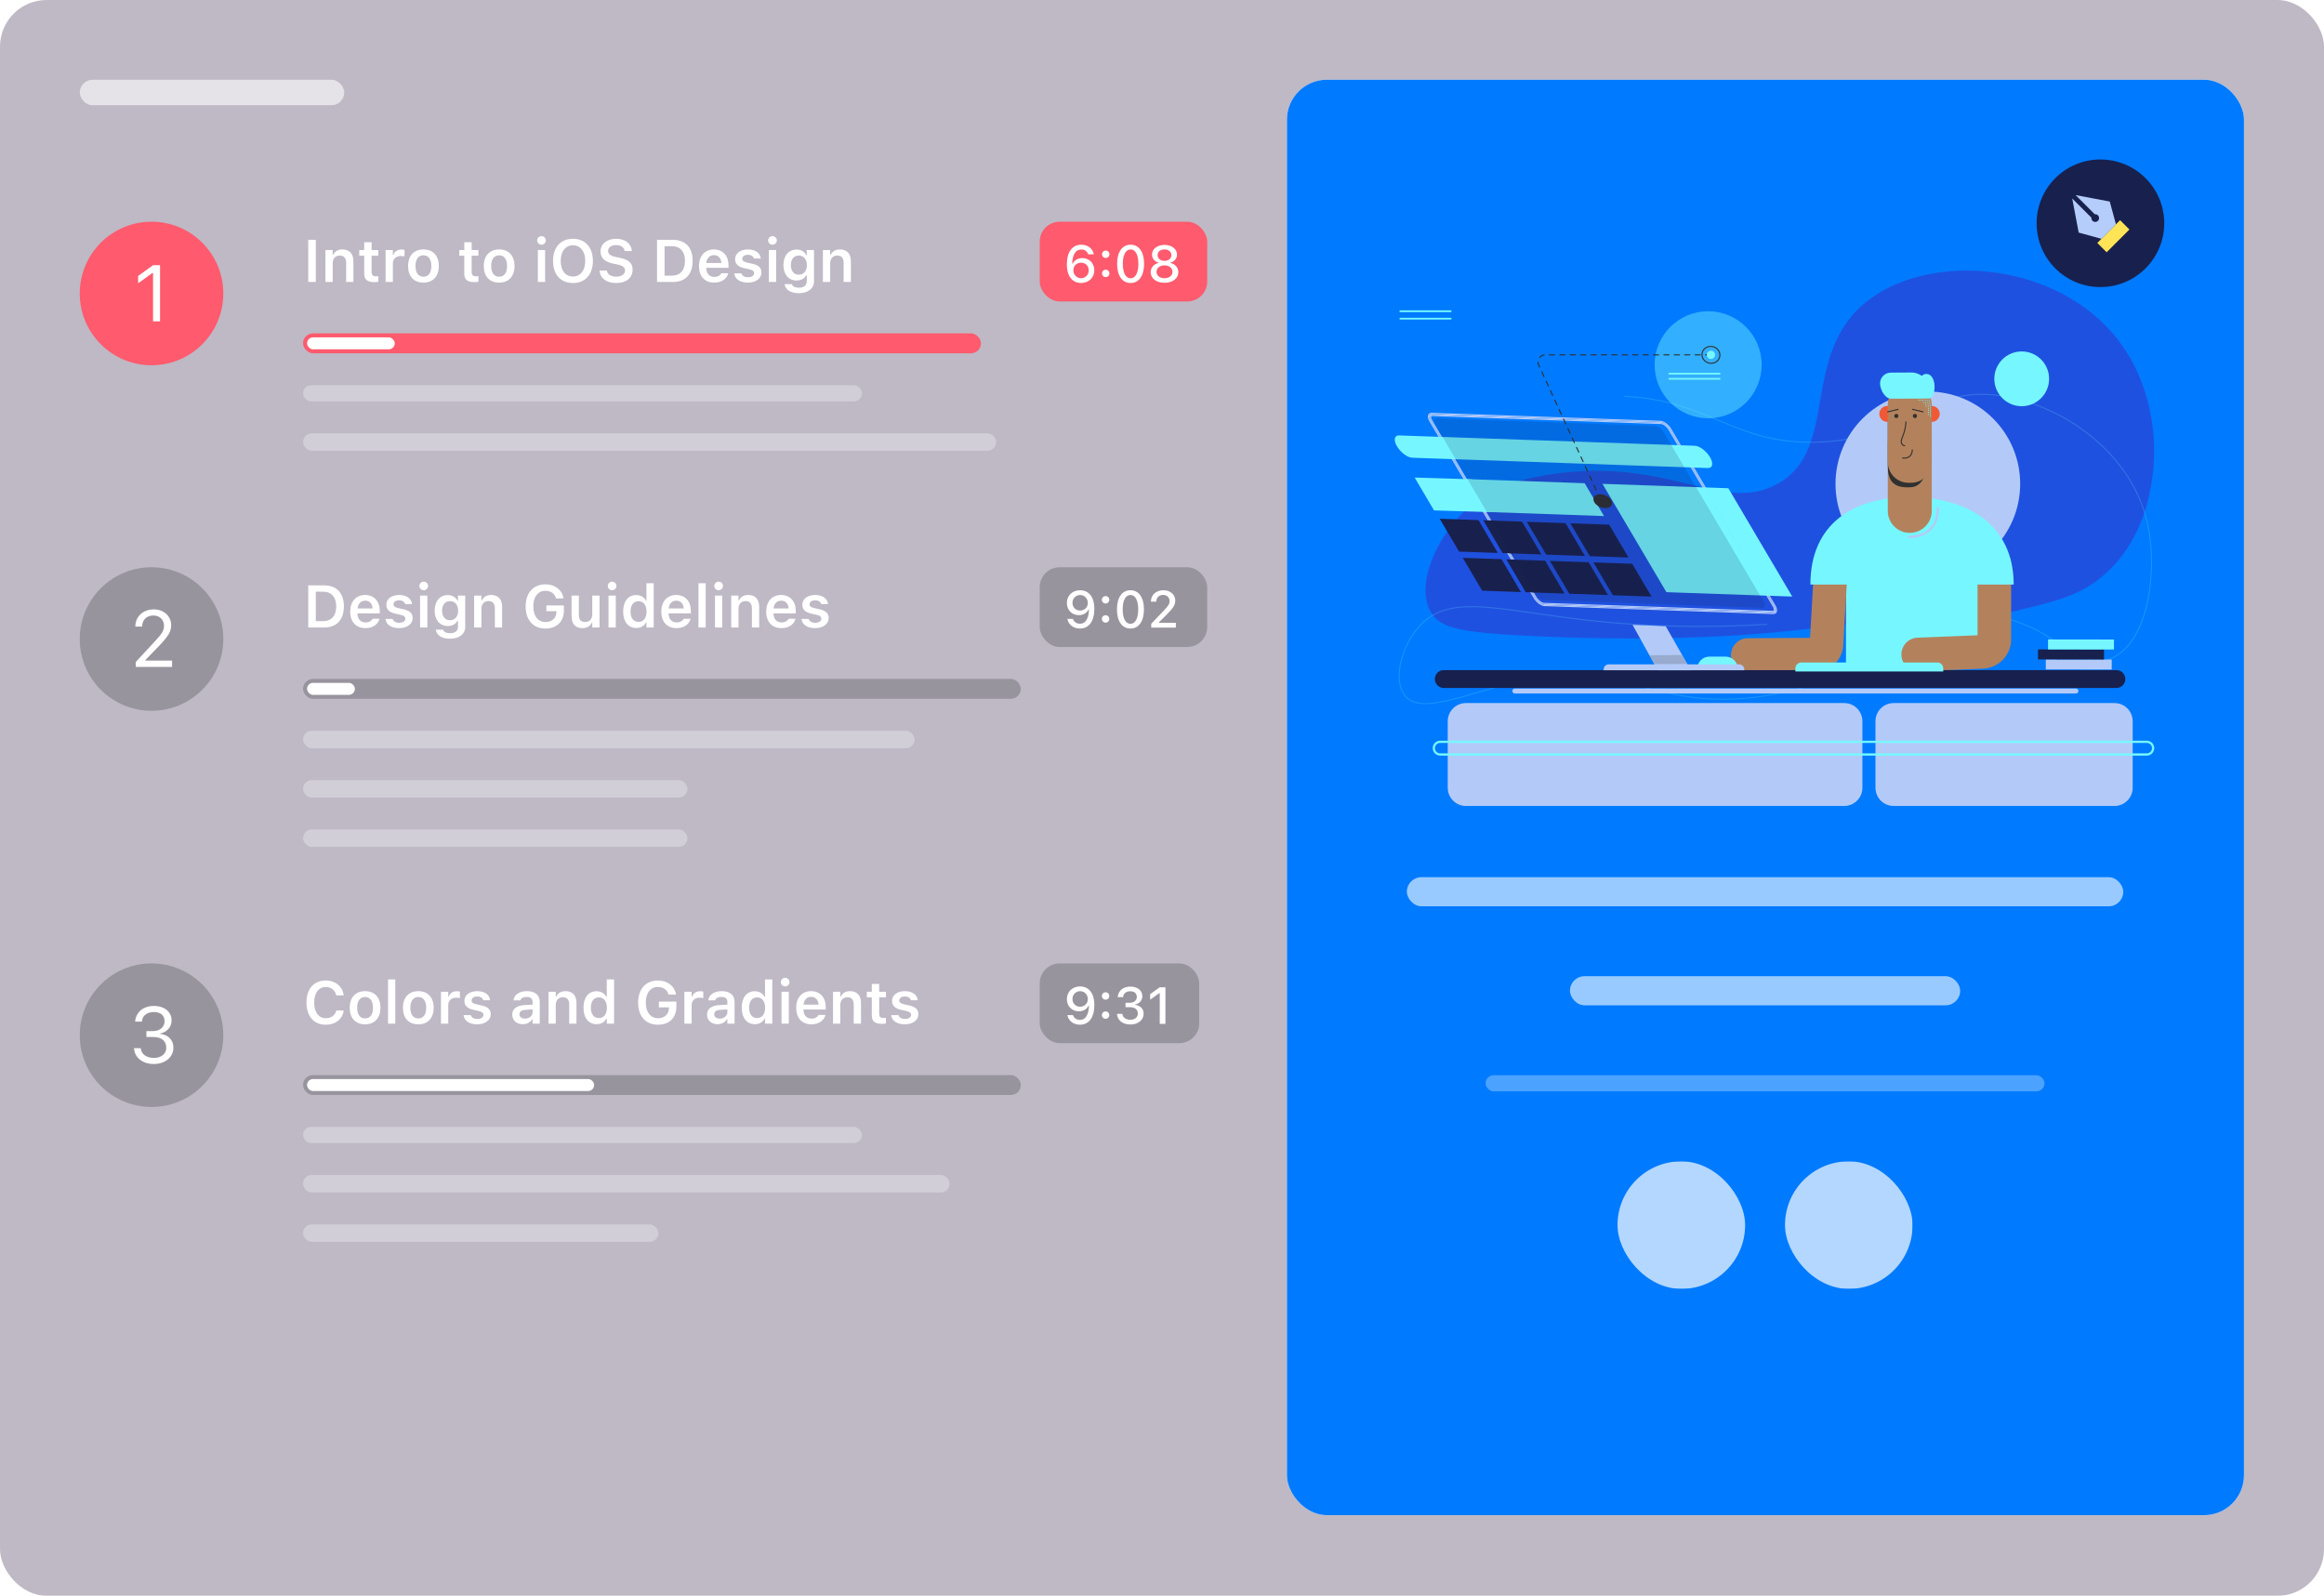 <svg width="399" height="274" viewBox="0 0 399 274" fill="none" xmlns="http://www.w3.org/2000/svg">
<g filter="url(#filter0_bi)">
<rect width="399" height="274" rx="8" fill="#27143E" fill-opacity="0.3"/>
<g clip-path="url(#clip0)">
<rect x="13.692" y="13.692" width="45.412" height="4.377" rx="2.189" fill="white" fill-opacity="0.6"/>
<g clip-path="url(#clip1)">
<circle cx="26.015" cy="50.392" r="12.323" fill="#FF5A6D"/>
<path d="M26.275 55.178H27.478V45.53H26.281L23.714 47.375V48.646L26.168 46.867H26.275V55.178Z" fill="white"/>
<g clip-path="url(#clip2)">
<g clip-path="url(#clip3)">
<path d="M52.923 48.415H54.217V41.18H52.923V48.415ZM55.871 48.415H57.12V45.221C57.12 44.399 57.581 43.877 58.323 43.877C59.08 43.877 59.426 44.309 59.426 45.161V48.415H60.675V44.87C60.675 43.566 60.008 42.829 58.784 42.829C57.992 42.829 57.466 43.185 57.205 43.772H57.12V42.935H55.871V48.415ZM64.305 48.44C64.546 48.44 64.776 48.42 64.957 48.385V47.422C64.806 47.438 64.711 47.443 64.536 47.443C64.014 47.443 63.799 47.212 63.799 46.665V43.903H64.957V42.935H63.799V41.591H62.53V42.935H61.678V43.903H62.53V46.961C62.53 48.019 63.047 48.44 64.305 48.44ZM66.201 48.415H67.449V45.231C67.449 44.449 67.996 43.953 68.828 43.953C69.044 43.953 69.249 43.983 69.45 44.023V42.905C69.329 42.87 69.134 42.844 68.943 42.844C68.221 42.844 67.72 43.191 67.534 43.777H67.449V42.935H66.201V48.415ZM72.699 48.526C74.339 48.526 75.336 47.453 75.336 45.678V45.667C75.336 43.903 74.334 42.829 72.699 42.829C71.069 42.829 70.061 43.907 70.061 45.667V45.678C70.061 47.453 71.054 48.526 72.699 48.526ZM72.699 47.513C71.832 47.513 71.335 46.836 71.335 45.682V45.672C71.335 44.519 71.832 43.837 72.699 43.837C73.561 43.837 74.058 44.519 74.058 45.672V45.682C74.058 46.836 73.566 47.513 72.699 47.513ZM81.484 48.44C81.725 48.44 81.955 48.42 82.136 48.385V47.422C81.985 47.438 81.89 47.443 81.715 47.443C81.193 47.443 80.977 47.212 80.977 46.665V43.903H82.136V42.935H80.977V41.591H79.709V42.935H78.856V43.903H79.709V46.961C79.709 48.019 80.225 48.44 81.484 48.44ZM85.696 48.526C87.335 48.526 88.333 47.453 88.333 45.678V45.667C88.333 43.903 87.331 42.829 85.696 42.829C84.066 42.829 83.058 43.907 83.058 45.667V45.678C83.058 47.453 84.051 48.526 85.696 48.526ZM85.696 47.513C84.828 47.513 84.332 46.836 84.332 45.682V45.672C84.332 44.519 84.828 43.837 85.696 43.837C86.558 43.837 87.055 44.519 87.055 45.672V45.682C87.055 46.836 86.563 47.513 85.696 47.513ZM92.966 42.017C93.373 42.017 93.709 41.691 93.709 41.28C93.709 40.874 93.373 40.543 92.966 40.543C92.555 40.543 92.219 40.874 92.219 41.28C92.219 41.691 92.555 42.017 92.966 42.017ZM92.34 48.415H93.588V42.935H92.34V48.415ZM98.372 48.596C100.483 48.596 101.792 47.127 101.792 44.8V44.79C101.792 42.458 100.478 40.999 98.372 40.999C96.271 40.999 94.947 42.458 94.947 44.79V44.8C94.947 47.127 96.251 48.596 98.372 48.596ZM98.372 47.478C97.068 47.478 96.266 46.425 96.266 44.8V44.79C96.266 43.155 97.088 42.117 98.372 42.117C99.656 42.117 100.473 43.155 100.473 44.79V44.8C100.473 46.425 99.66 47.478 98.372 47.478ZM105.788 48.596C107.523 48.596 108.611 47.713 108.611 46.304V46.299C108.611 45.206 107.974 44.594 106.45 44.273L105.673 44.108C104.77 43.917 104.404 43.597 104.404 43.085V43.08C104.404 42.463 104.976 42.087 105.778 42.087C106.605 42.082 107.142 42.483 107.232 43.045L107.242 43.105H108.481L108.476 43.04C108.385 41.877 107.387 40.999 105.783 40.999C104.218 40.999 103.105 41.872 103.105 43.165V43.17C103.105 44.248 103.747 44.94 105.226 45.251L106.003 45.412C106.936 45.612 107.312 45.928 107.312 46.45V46.455C107.312 47.077 106.7 47.508 105.828 47.508C104.91 47.508 104.264 47.107 104.203 46.5L104.198 46.45H102.945L102.95 46.52C103.04 47.768 104.108 48.596 105.788 48.596ZM112.803 48.415H115.515C117.682 48.415 118.92 47.087 118.92 44.77V44.76C118.92 42.493 117.667 41.18 115.515 41.18H112.803V48.415ZM114.096 47.327V42.268H115.345C116.764 42.268 117.601 43.191 117.601 44.78V44.79C117.601 46.415 116.784 47.327 115.345 47.327H114.096ZM122.621 48.526C124.11 48.526 124.842 47.668 125.017 46.961L125.033 46.916H123.844L123.829 46.951C123.709 47.202 123.323 47.543 122.646 47.543C121.798 47.543 121.267 46.971 121.252 45.988H125.083V45.577C125.083 43.922 124.12 42.829 122.56 42.829C121.001 42.829 120.003 43.958 120.003 45.682V45.688C120.003 47.432 120.991 48.526 122.621 48.526ZM122.576 43.807C123.273 43.807 123.779 44.254 123.864 45.151H121.262C121.357 44.279 121.879 43.807 122.576 43.807ZM128.402 48.526C129.751 48.526 130.729 47.829 130.729 46.786V46.776C130.729 45.978 130.222 45.522 129.149 45.281L128.262 45.086C127.67 44.95 127.439 44.755 127.439 44.434V44.429C127.439 44.018 127.84 43.747 128.397 43.747C128.984 43.747 129.345 44.028 129.435 44.374L129.44 44.389H130.613V44.379C130.533 43.491 129.736 42.829 128.402 42.829C127.108 42.829 126.206 43.511 126.206 44.499V44.504C126.206 45.312 126.702 45.803 127.745 46.033L128.633 46.234C129.234 46.37 129.475 46.58 129.475 46.901V46.911C129.475 47.322 129.044 47.603 128.422 47.603C127.8 47.603 127.434 47.337 127.304 46.956L127.299 46.946H126.06V46.956C126.166 47.884 127.008 48.526 128.402 48.526ZM132.629 42.017C133.035 42.017 133.371 41.691 133.371 41.28C133.371 40.874 133.035 40.543 132.629 40.543C132.218 40.543 131.882 40.874 131.882 41.28C131.882 41.691 132.218 42.017 132.629 42.017ZM132.002 48.415H133.251V42.935H132.002V48.415ZM137.142 50.341C138.741 50.341 139.754 49.544 139.754 48.28V42.935H138.506V43.837H138.441C138.13 43.215 137.538 42.844 136.781 42.844C135.367 42.844 134.504 43.938 134.504 45.522V45.532C134.504 47.087 135.367 48.16 136.756 48.16C137.513 48.16 138.11 47.839 138.426 47.252H138.511V48.3C138.511 49.002 138.014 49.398 137.162 49.398C136.465 49.398 136.049 49.152 135.964 48.801L135.959 48.786H134.71L134.705 48.801C134.83 49.724 135.698 50.341 137.142 50.341ZM137.142 47.167C136.274 47.167 135.783 46.5 135.783 45.532V45.522C135.783 44.554 136.274 43.882 137.142 43.882C138.004 43.882 138.531 44.554 138.531 45.522V45.532C138.531 46.5 138.009 47.167 137.142 47.167ZM141.284 48.415H142.532V45.221C142.532 44.399 142.993 43.877 143.736 43.877C144.493 43.877 144.839 44.309 144.839 45.161V48.415H146.087V44.87C146.087 43.566 145.42 42.829 144.197 42.829C143.405 42.829 142.878 43.185 142.617 43.772H142.532V42.935H141.284V48.415Z" fill="white"/>
<rect x="178.507" y="38.069" width="28.754" height="13.692" rx="3.423" fill="#FF5A6D"/>
<path d="M185.609 48.59C186.926 48.59 187.877 47.669 187.877 46.409V46.4C187.877 45.201 187.021 44.314 185.826 44.314C184.97 44.314 184.405 44.762 184.175 45.266H184.092C184.11 43.949 184.544 42.841 185.639 42.841C186.23 42.841 186.639 43.145 186.813 43.623L186.83 43.667H187.795L187.786 43.614C187.578 42.667 186.752 42.015 185.644 42.015C184.092 42.015 183.167 43.267 183.167 45.388V45.396C183.167 47.704 184.349 48.59 185.609 48.59ZM184.284 46.409V46.404C184.284 45.648 184.857 45.101 185.609 45.101C186.37 45.101 186.917 45.657 186.917 46.426V46.435C186.917 47.187 186.335 47.773 185.6 47.773C184.862 47.773 184.284 47.174 184.284 46.409ZM189.842 44.292C190.202 44.292 190.476 44.01 190.476 43.658C190.476 43.302 190.202 43.023 189.842 43.023C189.481 43.023 189.203 43.302 189.203 43.658C189.203 44.01 189.481 44.292 189.842 44.292ZM189.842 47.578C190.202 47.578 190.476 47.295 190.476 46.943C190.476 46.587 190.202 46.309 189.842 46.309C189.481 46.309 189.203 46.587 189.203 46.943C189.203 47.295 189.481 47.578 189.842 47.578ZM194.109 48.59C195.552 48.59 196.425 47.326 196.425 45.305V45.296C196.425 43.276 195.552 42.015 194.109 42.015C192.662 42.015 191.793 43.276 191.793 45.296V45.305C191.793 47.326 192.662 48.59 194.109 48.59ZM194.109 47.782C193.266 47.782 192.775 46.839 192.775 45.305V45.296C192.775 43.762 193.266 42.828 194.109 42.828C194.948 42.828 195.443 43.762 195.443 45.296V45.305C195.443 46.839 194.948 47.782 194.109 47.782ZM199.928 48.556C201.323 48.556 202.305 47.808 202.305 46.743V46.735C202.305 45.944 201.736 45.314 200.914 45.136V45.114C201.618 44.914 202.075 44.388 202.075 43.723V43.715C202.075 42.754 201.18 42.05 199.928 42.05C198.681 42.05 197.781 42.754 197.781 43.715V43.723C197.781 44.388 198.242 44.914 198.946 45.114V45.136C198.125 45.314 197.555 45.944 197.555 46.735V46.743C197.555 47.808 198.537 48.556 199.928 48.556ZM199.928 44.788C199.228 44.788 198.746 44.379 198.746 43.806V43.797C198.746 43.223 199.228 42.824 199.928 42.824C200.628 42.824 201.11 43.223 201.11 43.797V43.806C201.11 44.379 200.632 44.788 199.928 44.788ZM199.928 47.773C199.128 47.773 198.559 47.317 198.559 46.683V46.674C198.559 46.031 199.124 45.566 199.928 45.566C200.736 45.566 201.301 46.031 201.301 46.674V46.683C201.301 47.317 200.732 47.773 199.928 47.773Z" fill="white"/>
</g>
<g clip-path="url(#clip4)">
<rect x="52.03" y="57.238" width="116.384" height="3.423" rx="1.712" fill="#FF5A6D"/>
<rect x="52.715" y="57.923" width="15.061" height="2.054" rx="1.027" fill="white"/>
</g>
<rect x="52.03" y="66.138" width="95.961" height="2.781" rx="1.391" fill="white" fill-opacity="0.3"/>
<rect x="52.03" y="74.397" width="119" height="3" rx="1.5" fill="white" fill-opacity="0.3"/>
</g>
</g>
<g clip-path="url(#clip5)">
<circle cx="26.015" cy="109.719" r="12.323" fill="black" fill-opacity="0.2"/>
<path d="M23.301 114.504H29.545V113.421H24.972V113.314L27.165 111.048C28.91 109.249 29.385 108.447 29.385 107.344V107.33C29.385 105.773 28.095 104.629 26.41 104.629C24.565 104.629 23.241 105.86 23.234 107.571L23.247 107.578L24.397 107.585L24.404 107.571C24.404 106.435 25.173 105.679 26.33 105.679C27.466 105.679 28.155 106.441 28.155 107.457V107.471C28.155 108.313 27.794 108.815 26.564 110.145L23.301 113.675V114.504Z" fill="white"/>
<g clip-path="url(#clip6)">
<g clip-path="url(#clip7)">
<path d="M52.923 107.743H55.636C57.802 107.743 59.04 106.414 59.04 104.097V104.087C59.04 101.821 57.787 100.507 55.636 100.507H52.923V107.743ZM54.217 106.655V101.595H55.465C56.884 101.595 57.721 102.518 57.721 104.107V104.117C57.721 105.742 56.904 106.655 55.465 106.655H54.217ZM62.741 107.853C64.23 107.853 64.962 106.996 65.138 106.289L65.153 106.243H63.964L63.949 106.279C63.829 106.529 63.443 106.87 62.766 106.87C61.918 106.87 61.387 106.299 61.372 105.316H65.203V104.905C65.203 103.25 64.24 102.157 62.681 102.157C61.121 102.157 60.123 103.285 60.123 105.01V105.015C60.123 106.76 61.111 107.853 62.741 107.853ZM62.696 103.135C63.392 103.135 63.899 103.581 63.984 104.478H61.382C61.477 103.606 61.999 103.135 62.696 103.135ZM68.522 107.853C69.871 107.853 70.849 107.156 70.849 106.113V106.103C70.849 105.306 70.342 104.849 69.269 104.609L68.382 104.413C67.79 104.278 67.559 104.082 67.559 103.761V103.756C67.559 103.345 67.96 103.074 68.517 103.074C69.104 103.074 69.465 103.355 69.555 103.701L69.56 103.716H70.733V103.706C70.653 102.819 69.856 102.157 68.522 102.157C67.228 102.157 66.326 102.839 66.326 103.827V103.832C66.326 104.639 66.822 105.13 67.865 105.361L68.753 105.561C69.355 105.697 69.595 105.907 69.595 106.228V106.238C69.595 106.65 69.164 106.93 68.542 106.93C67.92 106.93 67.554 106.665 67.424 106.284L67.419 106.274H66.18V106.284C66.286 107.211 67.128 107.853 68.522 107.853ZM72.749 101.345C73.155 101.345 73.491 101.019 73.491 100.607C73.491 100.201 73.155 99.87 72.749 99.87C72.338 99.87 72.002 100.201 72.002 100.607C72.002 101.019 72.338 101.345 72.749 101.345ZM72.122 107.743H73.371V102.262H72.122V107.743ZM77.262 109.668C78.861 109.668 79.874 108.871 79.874 107.607V102.262H78.626V103.165H78.561C78.25 102.543 77.658 102.172 76.901 102.172C75.487 102.172 74.624 103.265 74.624 104.849V104.859C74.624 106.414 75.487 107.487 76.876 107.487C77.633 107.487 78.23 107.166 78.546 106.579H78.631V107.627C78.631 108.329 78.134 108.725 77.282 108.725C76.585 108.725 76.169 108.48 76.084 108.129L76.079 108.114H74.83L74.825 108.129C74.95 109.051 75.818 109.668 77.262 109.668ZM77.262 106.494C76.394 106.494 75.903 105.827 75.903 104.859V104.849C75.903 103.882 76.394 103.21 77.262 103.21C78.124 103.21 78.651 103.882 78.651 104.849V104.859C78.651 105.827 78.129 106.494 77.262 106.494ZM81.404 107.743H82.652V104.549C82.652 103.726 83.114 103.205 83.856 103.205C84.613 103.205 84.959 103.636 84.959 104.488V107.743H86.207V104.198C86.207 102.894 85.54 102.157 84.317 102.157C83.525 102.157 82.998 102.513 82.737 103.099H82.652V102.262H81.404V107.743ZM93.643 107.923C95.574 107.923 96.807 106.725 96.807 104.854V103.952H93.804V104.94H95.539L95.534 105.09C95.519 106.118 94.767 106.805 93.663 106.805C92.375 106.805 91.562 105.777 91.562 104.117V104.107C91.562 102.473 92.36 101.445 93.623 101.445C94.551 101.445 95.213 101.906 95.448 102.698L95.464 102.748H96.747L96.742 102.698C96.496 101.284 95.293 100.327 93.623 100.327C91.562 100.327 90.244 101.806 90.244 104.117V104.127C90.244 106.464 91.547 107.923 93.643 107.923ZM99.996 107.853C100.789 107.853 101.345 107.497 101.601 106.91H101.686V107.743H102.935V102.262H101.686V105.456C101.686 106.279 101.255 106.8 100.448 106.8C99.696 106.8 99.38 106.369 99.38 105.521V102.262H98.131V105.807C98.131 107.111 98.763 107.853 99.996 107.853ZM105.101 101.345C105.507 101.345 105.843 101.019 105.843 100.607C105.843 100.201 105.507 99.87 105.101 99.87C104.69 99.87 104.354 100.201 104.354 100.607C104.354 101.019 104.69 101.345 105.101 101.345ZM104.474 107.743H105.723V102.262H104.474V107.743ZM109.233 107.833C110.005 107.833 110.597 107.482 110.897 106.885H110.983V107.743H112.236V100.141H110.983V103.135H110.897C110.612 102.543 109.985 102.172 109.233 102.172C107.844 102.172 106.986 103.255 106.986 105V105.01C106.986 106.745 107.859 107.833 109.233 107.833ZM109.624 106.78C108.771 106.78 108.255 106.113 108.255 105.01V105C108.255 103.897 108.776 103.225 109.624 103.225C110.471 103.225 111.003 103.902 111.003 105V105.01C111.003 106.108 110.476 106.78 109.624 106.78ZM116.152 107.853C117.642 107.853 118.374 106.996 118.549 106.289L118.564 106.243H117.376L117.361 106.279C117.24 106.529 116.854 106.87 116.177 106.87C115.33 106.87 114.798 106.299 114.783 105.316H118.614V104.905C118.614 103.25 117.652 102.157 116.092 102.157C114.533 102.157 113.535 103.285 113.535 105.01V105.015C113.535 106.76 114.523 107.853 116.152 107.853ZM116.107 103.135C116.804 103.135 117.311 103.581 117.396 104.478H114.793C114.889 103.606 115.41 103.135 116.107 103.135ZM119.913 107.743H121.162V100.141H119.913V107.743ZM123.383 101.345C123.789 101.345 124.125 101.019 124.125 100.607C124.125 100.201 123.789 99.87 123.383 99.87C122.972 99.87 122.636 100.201 122.636 100.607C122.636 101.019 122.972 101.345 123.383 101.345ZM122.756 107.743H124.005V102.262H122.756V107.743ZM125.539 107.743H126.787V104.549C126.787 103.726 127.249 103.205 127.991 103.205C128.748 103.205 129.094 103.636 129.094 104.488V107.743H130.343V104.198C130.343 102.894 129.676 102.157 128.452 102.157C127.66 102.157 127.133 102.513 126.873 103.099H126.787V102.262H125.539V107.743ZM134.163 107.853C135.653 107.853 136.385 106.996 136.56 106.289L136.575 106.243H135.387L135.372 106.279C135.252 106.529 134.865 106.87 134.188 106.87C133.341 106.87 132.81 106.299 132.795 105.316H136.625V104.905C136.625 103.25 135.663 102.157 134.103 102.157C132.544 102.157 131.546 103.285 131.546 105.01V105.015C131.546 106.76 132.534 107.853 134.163 107.853ZM134.118 103.135C134.815 103.135 135.322 103.581 135.407 104.478H132.805C132.9 103.606 133.421 103.135 134.118 103.135ZM139.945 107.853C141.294 107.853 142.271 107.156 142.271 106.113V106.103C142.271 105.306 141.765 104.849 140.692 104.609L139.804 104.413C139.213 104.278 138.982 104.082 138.982 103.761V103.756C138.982 103.345 139.383 103.074 139.94 103.074C140.526 103.074 140.888 103.355 140.978 103.701L140.983 103.716H142.156V103.706C142.076 102.819 141.279 102.157 139.945 102.157C138.651 102.157 137.749 102.839 137.749 103.827V103.832C137.749 104.639 138.245 105.13 139.288 105.361L140.175 105.561C140.777 105.697 141.018 105.907 141.018 106.228V106.238C141.018 106.65 140.587 106.93 139.965 106.93C139.343 106.93 138.977 106.665 138.847 106.284L138.842 106.274H137.603V106.284C137.708 107.211 138.551 107.853 139.945 107.853Z" fill="white"/>
<rect x="178.507" y="97.397" width="28.754" height="13.692" rx="3.423" fill="black" fill-opacity="0.2"/>
<path d="M185.44 101.343C184.123 101.343 183.167 102.264 183.167 103.524V103.533C183.167 104.732 184.027 105.619 185.222 105.619C186.074 105.619 186.643 105.171 186.869 104.667H186.956C186.934 105.984 186.504 107.092 185.405 107.092C184.818 107.092 184.41 106.788 184.231 106.31L184.218 106.266H183.249L183.262 106.319C183.467 107.266 184.292 107.918 185.405 107.918C186.956 107.918 187.882 106.666 187.882 104.541V104.532C187.882 102.229 186.695 101.343 185.44 101.343ZM185.435 104.832C184.679 104.832 184.127 104.276 184.127 103.507V103.498C184.127 102.746 184.714 102.16 185.448 102.16C186.187 102.16 186.765 102.759 186.765 103.524V103.529C186.765 104.285 186.187 104.832 185.435 104.832ZM189.816 103.62C190.176 103.62 190.45 103.337 190.45 102.985C190.45 102.629 190.176 102.351 189.816 102.351C189.455 102.351 189.177 102.629 189.177 102.985C189.177 103.337 189.455 103.62 189.816 103.62ZM189.816 106.905C190.176 106.905 190.45 106.623 190.45 106.271C190.45 105.914 190.176 105.636 189.816 105.636C189.455 105.636 189.177 105.914 189.177 106.271C189.177 106.623 189.455 106.905 189.816 106.905ZM194.083 107.918C195.526 107.918 196.399 106.653 196.399 104.632V104.624C196.399 102.603 195.526 101.343 194.083 101.343C192.636 101.343 191.767 102.603 191.767 104.624V104.632C191.767 106.653 192.636 107.918 194.083 107.918ZM194.083 107.109C193.24 107.109 192.749 106.166 192.749 104.632V104.624C192.749 103.09 193.24 102.155 194.083 102.155C194.922 102.155 195.417 103.09 195.417 104.624V104.632C195.417 106.166 194.922 107.109 194.083 107.109ZM197.651 107.766H201.875V106.936H198.976V106.849L200.306 105.523C201.445 104.393 201.775 103.846 201.775 103.133V103.12C201.775 102.086 200.914 101.343 199.745 101.343C198.485 101.343 197.599 102.151 197.594 103.298L197.603 103.307H198.516L198.52 103.294C198.52 102.607 198.989 102.147 199.693 102.147C200.38 102.147 200.801 102.599 200.801 103.211V103.224C200.801 103.733 200.562 104.054 199.732 104.919L197.651 107.105V107.766Z" fill="white"/>
</g>
<g clip-path="url(#clip8)">
<rect x="52.03" y="116.566" width="123.23" height="3.423" rx="1.712" fill="black" fill-opacity="0.2"/>
<rect x="52.715" y="117.25" width="8.215" height="2.054" rx="1.027" fill="white"/>
</g>
<rect x="52.03" y="125.466" width="105" height="3" rx="1.5" fill="white" fill-opacity="0.3"/>
<rect x="52.03" y="133.942" width="66" height="3" rx="1.5" fill="white" fill-opacity="0.3"/>
<rect x="52.03" y="142.419" width="66" height="3" rx="1.5" fill="white" fill-opacity="0.3"/>
</g>
</g>
<g clip-path="url(#clip9)">
<circle cx="26.015" cy="177.742" r="12.323" fill="black" fill-opacity="0.2"/>
<path d="M26.423 182.688C28.355 182.688 29.773 181.498 29.773 179.887V179.874C29.773 178.503 28.817 177.627 27.413 177.507V177.48C28.616 177.226 29.459 176.41 29.459 175.22V175.207C29.459 173.743 28.248 172.72 26.41 172.72C24.605 172.72 23.361 173.77 23.207 175.341L23.201 175.408H24.357L24.364 175.341C24.464 174.365 25.273 173.763 26.41 173.763C27.587 173.763 28.248 174.345 28.248 175.354V175.368C28.248 176.33 27.446 177.039 26.296 177.039H25.14V178.055H26.35C27.7 178.055 28.549 178.717 28.549 179.9V179.914C28.549 180.937 27.687 181.645 26.423 181.645C25.14 181.645 24.264 180.99 24.17 180.041L24.163 179.974H23.007L23.014 180.054C23.14 181.578 24.431 182.688 26.423 182.688Z" fill="white"/>
<g clip-path="url(#clip10)">
<g clip-path="url(#clip11)">
<path d="M55.941 175.946C57.611 175.946 58.809 174.978 59 173.529V173.494H57.731L57.726 173.519C57.541 174.317 56.859 174.828 55.941 174.828C54.708 174.828 53.941 173.8 53.941 172.15V172.14C53.941 170.496 54.708 169.468 55.936 169.468C56.849 169.468 57.541 170.034 57.726 170.892L57.731 170.912H59V170.872C58.83 169.393 57.581 168.35 55.936 168.35C53.886 168.35 52.617 169.799 52.617 172.145V172.155C52.617 174.492 53.891 175.946 55.941 175.946ZM62.681 175.876C64.32 175.876 65.318 174.803 65.318 173.028V173.018C65.318 171.253 64.315 170.18 62.681 170.18C61.051 170.18 60.043 171.258 60.043 173.018V173.028C60.043 174.803 61.036 175.876 62.681 175.876ZM62.681 174.863C61.813 174.863 61.317 174.186 61.317 173.033V173.023C61.317 171.87 61.813 171.188 62.681 171.188C63.543 171.188 64.039 171.87 64.039 173.023V173.033C64.039 174.186 63.548 174.863 62.681 174.863ZM66.622 175.766H67.87V168.164H66.622V175.766ZM71.816 175.876C73.456 175.876 74.454 174.803 74.454 173.028V173.018C74.454 171.253 73.451 170.18 71.816 170.18C70.187 170.18 69.179 171.258 69.179 173.018V173.028C69.179 174.803 70.172 175.876 71.816 175.876ZM71.816 174.863C70.949 174.863 70.453 174.186 70.453 173.033V173.023C70.453 171.87 70.949 171.188 71.816 171.188C72.679 171.188 73.175 171.87 73.175 173.023V173.033C73.175 174.186 72.684 174.863 71.816 174.863ZM75.707 175.766H76.956V172.582C76.956 171.799 77.503 171.303 78.335 171.303C78.551 171.303 78.756 171.333 78.957 171.373V170.255C78.836 170.22 78.641 170.195 78.45 170.195C77.728 170.195 77.227 170.541 77.041 171.127H76.956V170.285H75.707V175.766ZM81.93 175.876C83.279 175.876 84.257 175.179 84.257 174.136V174.126C84.257 173.329 83.75 172.872 82.677 172.632L81.79 172.436C81.198 172.301 80.967 172.105 80.967 171.784V171.779C80.967 171.368 81.369 171.097 81.925 171.097C82.512 171.097 82.873 171.378 82.963 171.724L82.968 171.739H84.141V171.729C84.061 170.842 83.264 170.18 81.93 170.18C80.636 170.18 79.734 170.862 79.734 171.85V171.855C79.734 172.662 80.23 173.153 81.273 173.384L82.161 173.584C82.763 173.72 83.003 173.93 83.003 174.251V174.261C83.003 174.673 82.572 174.953 81.95 174.953C81.328 174.953 80.962 174.688 80.832 174.306L80.827 174.296H79.588V174.306C79.694 175.234 80.536 175.876 81.93 175.876ZM89.747 175.856C90.469 175.856 91.051 175.545 91.352 175.013H91.437V175.766H92.671V172.02C92.671 170.862 91.878 170.18 90.469 170.18C89.166 170.18 88.283 170.792 88.163 171.714L88.158 171.759H89.336L89.341 171.739C89.466 171.378 89.838 171.173 90.409 171.173C91.081 171.173 91.437 171.473 91.437 172.02V172.491L90.028 172.577C88.694 172.657 87.947 173.228 87.947 174.206V174.216C87.947 175.214 88.704 175.856 89.747 175.856ZM89.181 174.156V174.146C89.181 173.695 89.507 173.439 90.204 173.394L91.437 173.314V173.755C91.437 174.407 90.881 174.898 90.128 174.898C89.577 174.898 89.181 174.622 89.181 174.156ZM94.17 175.766H95.418V172.572C95.418 171.749 95.88 171.228 96.622 171.228C97.379 171.228 97.725 171.659 97.725 172.511V175.766H98.974V172.221C98.974 170.917 98.307 170.18 97.083 170.18C96.291 170.18 95.764 170.536 95.504 171.122H95.418V170.285H94.17V175.766ZM102.423 175.856C103.196 175.856 103.787 175.505 104.088 174.908H104.173V175.766H105.427V168.164H104.173V171.158H104.088C103.802 170.566 103.175 170.195 102.423 170.195C101.034 170.195 100.177 171.278 100.177 173.023V173.033C100.177 174.768 101.049 175.856 102.423 175.856ZM102.814 174.803C101.962 174.803 101.446 174.136 101.446 173.033V173.023C101.446 171.92 101.967 171.248 102.814 171.248C103.662 171.248 104.193 171.925 104.193 173.023V173.033C104.193 174.131 103.667 174.803 102.814 174.803ZM112.958 175.946C114.889 175.946 116.122 174.748 116.122 172.877V171.975H113.119V172.963H114.854L114.849 173.113C114.834 174.141 114.081 174.828 112.978 174.828C111.69 174.828 110.877 173.8 110.877 172.14V172.13C110.877 170.496 111.675 169.468 112.938 169.468C113.866 169.468 114.528 169.929 114.763 170.721L114.778 170.771H116.062L116.057 170.721C115.811 169.307 114.608 168.35 112.938 168.35C110.877 168.35 109.559 169.829 109.559 172.14V172.15C109.559 174.487 110.862 175.946 112.958 175.946ZM117.496 175.766H118.745V172.582C118.745 171.799 119.291 171.303 120.124 171.303C120.339 171.303 120.545 171.333 120.745 171.373V170.255C120.625 170.22 120.429 170.195 120.239 170.195C119.517 170.195 119.015 170.541 118.83 171.127H118.745V170.285H117.496V175.766ZM123.192 175.856C123.914 175.856 124.496 175.545 124.797 175.013H124.882V175.766H126.116V172.02C126.116 170.862 125.323 170.18 123.914 170.18C122.611 170.18 121.728 170.792 121.608 171.714L121.603 171.759H122.781L122.786 171.739C122.911 171.378 123.283 171.173 123.854 171.173C124.526 171.173 124.882 171.473 124.882 172.02V172.491L123.473 172.577C122.139 172.657 121.392 173.228 121.392 174.206V174.216C121.392 175.214 122.149 175.856 123.192 175.856ZM122.626 174.156V174.146C122.626 173.695 122.952 173.439 123.649 173.394L124.882 173.314V173.755C124.882 174.407 124.326 174.898 123.573 174.898C123.022 174.898 122.626 174.622 122.626 174.156ZM129.59 175.856C130.363 175.856 130.954 175.505 131.255 174.908H131.34V175.766H132.594V168.164H131.34V171.158H131.255C130.969 170.566 130.343 170.195 129.59 170.195C128.202 170.195 127.344 171.278 127.344 173.023V173.033C127.344 174.768 128.217 175.856 129.59 175.856ZM129.982 174.803C129.129 174.803 128.613 174.136 128.613 173.033V173.023C128.613 171.92 129.134 171.248 129.982 171.248C130.829 171.248 131.36 171.925 131.36 173.023V173.033C131.36 174.131 130.834 174.803 129.982 174.803ZM134.805 169.367C135.211 169.367 135.547 169.042 135.547 168.63C135.547 168.224 135.211 167.893 134.805 167.893C134.394 167.893 134.058 168.224 134.058 168.63C134.058 169.042 134.394 169.367 134.805 169.367ZM134.178 175.766H135.427V170.285H134.178V175.766ZM139.308 175.876C140.797 175.876 141.529 175.019 141.705 174.311L141.72 174.266H140.532L140.516 174.301C140.396 174.552 140.01 174.893 139.333 174.893C138.486 174.893 137.954 174.322 137.939 173.339H141.77V172.928C141.77 171.273 140.807 170.18 139.248 170.18C137.688 170.18 136.691 171.308 136.691 173.033V173.038C136.691 174.783 137.678 175.876 139.308 175.876ZM139.263 171.158C139.96 171.158 140.466 171.604 140.552 172.501H137.949C138.044 171.629 138.566 171.158 139.263 171.158ZM143.019 175.766H144.267V172.572C144.267 171.749 144.728 171.228 145.471 171.228C146.228 171.228 146.574 171.659 146.574 172.511V175.766H147.822V172.221C147.822 170.917 147.155 170.18 145.932 170.18C145.14 170.18 144.613 170.536 144.352 171.122H144.267V170.285H143.019V175.766ZM151.453 175.791C151.693 175.791 151.924 175.771 152.104 175.736V174.773C151.954 174.788 151.859 174.793 151.683 174.793C151.162 174.793 150.946 174.562 150.946 174.016V171.253H152.104V170.285H150.946V168.941H149.677V170.285H148.825V171.253H149.677V174.311C149.677 175.37 150.194 175.791 151.453 175.791ZM155.349 175.876C156.697 175.876 157.675 175.179 157.675 174.136V174.126C157.675 173.329 157.169 172.872 156.096 172.632L155.208 172.436C154.616 172.301 154.386 172.105 154.386 171.784V171.779C154.386 171.368 154.787 171.097 155.344 171.097C155.93 171.097 156.291 171.378 156.382 171.724L156.387 171.739H157.56V171.729C157.48 170.842 156.682 170.18 155.349 170.18C154.055 170.18 153.152 170.862 153.152 171.85V171.855C153.152 172.662 153.649 173.153 154.692 173.384L155.579 173.584C156.181 173.72 156.422 173.93 156.422 174.251V174.261C156.422 174.673 155.99 174.953 155.369 174.953C154.747 174.953 154.381 174.688 154.25 174.306L154.245 174.296H153.007V174.306C153.112 175.234 153.955 175.876 155.349 175.876Z" fill="white"/>
<rect x="178.507" y="165.419" width="27.384" height="13.692" rx="3.423" fill="black" fill-opacity="0.2"/>
<path d="M185.44 169.366C184.123 169.366 183.167 170.287 183.167 171.547V171.556C183.167 172.755 184.027 173.642 185.222 173.642C186.074 173.642 186.643 173.194 186.869 172.69H186.956C186.934 174.007 186.504 175.115 185.405 175.115C184.818 175.115 184.41 174.811 184.231 174.333L184.218 174.289H183.249L183.262 174.341C183.467 175.289 184.292 175.941 185.405 175.941C186.956 175.941 187.882 174.689 187.882 172.564V172.555C187.882 170.252 186.695 169.366 185.44 169.366ZM185.435 172.855C184.679 172.855 184.127 172.299 184.127 171.53V171.521C184.127 170.769 184.714 170.183 185.448 170.183C186.187 170.183 186.765 170.782 186.765 171.547V171.552C186.765 172.308 186.187 172.855 185.435 172.855ZM189.816 171.643C190.176 171.643 190.45 171.36 190.45 171.008C190.45 170.652 190.176 170.374 189.816 170.374C189.455 170.374 189.177 170.652 189.177 171.008C189.177 171.36 189.455 171.643 189.816 171.643ZM189.816 174.928C190.176 174.928 190.45 174.646 190.45 174.294C190.45 173.937 190.176 173.659 189.816 173.659C189.455 173.659 189.177 173.937 189.177 174.294C189.177 174.646 189.455 174.928 189.816 174.928ZM194.07 175.906C195.4 175.906 196.343 175.132 196.343 174.055V174.046C196.343 173.168 195.726 172.612 194.804 172.529V172.508C195.569 172.347 196.126 171.825 196.126 171.047V171.039C196.126 170.07 195.309 169.4 194.061 169.4C192.836 169.4 192.002 170.1 191.906 171.156L191.902 171.204H192.814L192.819 171.16C192.879 170.569 193.366 170.2 194.061 170.2C194.77 170.2 195.178 170.556 195.178 171.165V171.173C195.178 171.756 194.691 172.177 193.974 172.177H193.24V172.933H194.005C194.839 172.933 195.352 173.329 195.352 174.037V174.046C195.352 174.663 194.835 175.093 194.07 175.093C193.292 175.093 192.766 174.693 192.706 174.124L192.701 174.081H191.771L191.776 174.133C191.858 175.171 192.732 175.906 194.07 175.906ZM199.115 175.789H200.089V169.518H199.115L197.464 170.691V171.647L199.042 170.522H199.115V175.789Z" fill="white"/>
</g>
<g clip-path="url(#clip12)">
<rect x="52.03" y="184.589" width="123.23" height="3.423" rx="1.712" fill="black" fill-opacity="0.2"/>
<rect x="52.715" y="185.273" width="49.292" height="2.054" rx="1.027" fill="white"/>
</g>
<rect x="52.03" y="193.489" width="95.961" height="2.781" rx="1.391" fill="white" fill-opacity="0.3"/>
<rect x="52.03" y="201.747" width="111" height="3" rx="1.5" fill="white" fill-opacity="0.3"/>
<rect x="52.03" y="210.224" width="61" height="3" rx="1.5" fill="white" fill-opacity="0.3"/>
</g>
</g>
</g>
<g clip-path="url(#clip13)">
<rect x="220.953" y="13.692" width="164.306" height="246.46" rx="6.846" fill="white"/>
<rect x="220.953" y="13.692" width="164.306" height="246.46" rx="6.846" fill="#007AFF"/>
<path opacity="0.43" d="M251.419 87.772C246.638 92.357 242.881 100.521 245.714 105.178C247.321 107.82 250.577 108.556 261.7 109.143C282.232 110.226 297.819 109.123 299.252 109.017C313.646 107.95 311.397 107.498 321.31 107.01C332.522 106.458 337.641 106.926 346.28 104.84C353.222 103.164 357.231 102.196 361.216 98.73C370.077 91.021 369.864 78.747 369.828 76.72C369.78 73.938 369.239 64.363 362.173 56.623C351.528 44.965 331.596 43.516 321.023 51.36C308.643 60.545 316.158 77.234 304.994 83.179C295.138 88.428 285.456 77.456 263.553 81.926C260.297 82.591 255.504 83.855 251.419 87.772Z" fill="#491EB8"/>
<path opacity="0.2" d="M244.739 120.905C243.25 120.905 242.044 120.546 241.231 119.622C238.915 116.988 240.445 110.437 244.206 106.877C248.278 103.025 253.996 103.844 263.468 105.203C266.751 105.674 270.472 106.207 274.728 106.632C284.012 107.558 293.638 107.715 303.338 107.098C303.389 107.095 303.431 107.133 303.434 107.183C303.437 107.232 303.399 107.275 303.35 107.278C293.64 107.895 284.004 107.738 274.71 106.811C270.45 106.386 266.727 105.852 263.443 105.381C254.024 104.031 248.338 103.215 244.33 107.008C240.63 110.509 239.106 116.932 241.367 119.503C243.378 121.791 248.003 120.447 253.359 118.891C254.819 118.467 256.328 118.028 257.855 117.643C269.347 114.743 276.043 116.394 282.52 117.991C288.326 119.422 294.331 120.902 303.853 119.248C313.587 117.556 319.742 113.922 325.172 110.715C331.476 106.993 336.455 104.053 344.323 106.055C348.442 107.103 351.484 109.061 353.929 110.634C356.969 112.589 359.37 114.133 362.26 113.03C365.045 111.967 367.226 108.838 368.401 104.219C369.46 100.059 369.592 94.969 368.755 90.603C366.29 77.747 353.701 69.355 343.108 67.986C336.78 67.168 333.123 69.053 328.889 71.236C324.913 73.285 320.406 75.608 312.766 75.976C304.817 76.359 300.037 74.359 294.973 72.242C290.524 70.383 285.925 68.46 278.884 68.147C278.835 68.144 278.796 68.103 278.799 68.053C278.801 68.004 278.84 67.967 278.888 67.967C278.89 67.967 278.891 67.967 278.893 67.967C285.965 68.282 290.579 70.211 295.042 72.076C300.087 74.184 304.852 76.175 312.757 75.796C320.358 75.43 324.846 73.117 328.806 71.076C333.067 68.88 336.748 66.983 343.131 67.808C353.787 69.184 366.451 77.629 368.932 90.569C369.774 94.96 369.64 100.079 368.576 104.263C367.386 108.941 365.166 112.114 362.325 113.198C359.348 114.335 356.914 112.768 353.832 110.785C351.271 109.138 348.369 107.271 344.279 106.23C336.482 104.246 331.531 107.169 325.264 110.871C319.82 114.085 313.65 117.728 303.884 119.425C294.325 121.087 288.301 119.602 282.477 118.166C275.724 116.501 269.347 114.929 257.899 117.818C256.376 118.202 254.868 118.64 253.41 119.064C250.104 120.024 247.073 120.905 244.739 120.905Z" fill="#76F7FF"/>
<path d="M330.985 98.929C339.74 98.929 346.837 91.832 346.837 83.077C346.837 74.323 339.74 67.225 330.985 67.225C322.23 67.225 315.133 74.323 315.133 83.077C315.133 91.832 322.23 98.929 330.985 98.929Z" fill="#B3CAF8"/>
<path d="M340.796 97.811H316.93V114.525H340.796V97.811Z" fill="#76F7FF"/>
<path opacity="0.43" d="M293.265 71.817C298.339 71.817 302.453 67.704 302.453 62.629C302.453 57.555 298.339 53.441 293.265 53.441C288.19 53.441 284.076 57.555 284.076 62.629C284.076 67.704 288.19 71.817 293.265 71.817Z" fill="#76F7FF"/>
<path d="M300.07 115.351C298.486 115.351 297.198 114.073 297.187 112.487C297.176 110.895 298.458 109.595 300.05 109.584L310.758 109.512L311.499 96.738C311.591 95.148 312.951 93.932 314.545 94.026C316.134 94.119 317.348 95.482 317.256 97.072L316.455 110.862C316.313 113.318 314.275 115.254 311.815 115.271L300.09 115.351C300.083 115.351 300.076 115.351 300.07 115.351Z" fill="#B3825D"/>
<path d="M329.326 115.254C327.787 115.254 326.51 114.038 326.448 112.486C326.384 110.894 327.622 109.553 329.213 109.489L339.516 109.077V96.904C339.516 95.312 340.806 94.021 342.399 94.021C343.991 94.021 345.282 95.312 345.282 96.904V109.774C345.282 112.49 343.156 114.702 340.442 114.811L329.444 115.251C329.405 115.253 329.366 115.254 329.326 115.254Z" fill="#B3825D"/>
<path d="M363.359 118.12H247.876C247.03 118.12 246.344 117.434 246.344 116.588C246.344 115.742 247.03 115.056 247.876 115.056H363.359C364.205 115.056 364.891 115.742 364.891 116.588C364.891 117.434 364.205 118.12 363.359 118.12Z" fill="#18204D"/>
<path d="M310.82 100.366C310.82 89.912 318.217 85.35 327.856 85.35C337.495 85.35 345.725 89.912 345.725 100.366" fill="#76F7FF"/>
<path d="M324.024 72.435C324.78 72.435 325.393 71.822 325.393 71.066C325.393 70.31 324.78 69.697 324.024 69.697C323.268 69.697 322.655 70.31 322.655 71.066C322.655 71.822 323.268 72.435 324.024 72.435Z" fill="#F05936"/>
<path d="M331.661 72.435C332.417 72.435 333.03 71.822 333.03 71.066C333.03 70.31 332.417 69.697 331.661 69.697C330.905 69.697 330.292 70.31 330.292 71.066C330.292 71.822 330.905 72.435 331.661 72.435Z" fill="#F05936"/>
<path d="M331.66 76.213V87.718C331.66 89.803 329.969 91.493 327.884 91.493C325.799 91.493 324.108 89.803 324.108 87.718V76.213C324.108 75.432 324.344 74.707 324.75 74.106C325.428 73.099 326.579 72.436 327.884 72.436C328.927 72.436 329.87 72.859 330.554 73.543C331.237 74.226 331.66 75.17 331.66 76.213Z" fill="#B3825D"/>
<path d="M331.659 74.509L331.039 78.657C331.039 80.717 330.228 83.46 328.234 83.645C324.556 83.987 324.108 81.955 324.108 79.87V72.402C324.849 71.395 326.106 70.733 327.533 70.733C328.673 70.733 329.704 71.156 330.451 71.839C331.197 72.523 331.659 73.466 331.659 74.509Z" fill="#303030"/>
<path d="M328.097 82.895H327.67C325.703 82.895 324.108 81.3 324.108 79.332V69.492C324.108 67.525 325.703 65.93 327.67 65.93H328.097C330.064 65.93 331.659 67.525 331.659 69.492V79.332C331.659 81.3 330.064 82.895 328.097 82.895Z" fill="#B3825D"/>
<path d="M324.646 68.452L331.156 68.428C332.529 68.423 332.643 63.69 330.362 64.257L329.933 64.524C329.408 64.152 328.78 63.954 328.138 63.957L324.628 63.979C323.602 63.983 322.774 64.818 322.778 65.844C322.782 66.87 323.62 68.456 324.646 68.452Z" fill="#76F7FF"/>
<path d="M325.574 71.782C325.772 71.782 325.933 71.622 325.933 71.424C325.933 71.226 325.772 71.066 325.574 71.066C325.377 71.066 325.216 71.226 325.216 71.424C325.216 71.622 325.377 71.782 325.574 71.782Z" fill="#303030"/>
<path d="M328.766 71.782C328.964 71.782 329.124 71.622 329.124 71.424C329.124 71.226 328.964 71.066 328.766 71.066C328.568 71.066 328.408 71.226 328.408 71.424C328.408 71.622 328.568 71.782 328.766 71.782Z" fill="#303030"/>
<path d="M326.997 76.616C326.879 76.616 326.759 76.575 326.654 76.496C326.478 76.364 326.356 76.145 326.335 75.922C326.304 75.597 326.427 75.293 326.547 74.999L326.58 74.917C326.907 74.1 327.098 73.241 327.148 72.363L327.327 72.373C327.277 73.271 327.082 74.149 326.747 74.984L326.714 75.067C326.602 75.341 326.487 75.624 326.514 75.906C326.53 76.076 326.627 76.251 326.761 76.352C326.828 76.401 326.933 76.454 327.06 76.43L327.095 76.606C327.063 76.613 327.03 76.616 326.997 76.616Z" fill="#303030"/>
<path d="M326.952 78.747C326.738 78.747 326.585 78.712 326.572 78.709L326.613 78.533C326.619 78.535 327.277 78.683 327.748 78.328C328.049 78.101 328.214 77.716 328.239 77.184L328.419 77.192C328.391 77.781 328.201 78.212 327.856 78.473C327.56 78.695 327.211 78.747 326.952 78.747Z" fill="#303030"/>
<path d="M327.953 92.382C327.833 92.382 327.758 92.377 327.743 92.376C327.634 92.369 327.552 92.274 327.559 92.165C327.567 92.056 327.658 91.973 327.77 91.981C327.79 91.982 329.81 92.103 331.19 90.812C332.062 89.998 332.504 88.794 332.504 87.234C332.504 87.124 332.592 87.036 332.702 87.036C332.811 87.036 332.9 87.124 332.9 87.234C332.9 88.91 332.415 90.212 331.458 91.104C330.207 92.272 328.537 92.382 327.953 92.382Z" fill="#B3CAF8"/>
<path d="M362.558 113.239L351.236 113.223L351.234 114.941L362.556 114.956L362.558 113.239Z" fill="#B3CAF8"/>
<path d="M361.228 111.519L349.907 111.503L349.905 113.221L361.226 113.236L361.228 111.519Z" fill="#18204D"/>
<path d="M362.942 109.803L351.621 109.788L351.619 111.505L362.94 111.521L362.942 109.803Z" fill="#76F7FF"/>
<path d="M298.33 114.798H291.415C291.415 113.661 292.336 112.74 293.473 112.74H296.272C297.409 112.74 298.33 113.661 298.33 114.798Z" fill="#76F7FF"/>
<path d="M356.421 119.07H260.066C259.835 119.07 259.647 118.883 259.647 118.651C259.647 118.42 259.835 118.233 260.066 118.233H356.421C356.652 118.233 356.84 118.42 356.84 118.651C356.84 118.883 356.652 119.07 356.421 119.07Z" fill="#B3CAF8"/>
<path d="M347.1 69.746C349.698 69.746 351.803 67.64 351.803 65.043C351.803 62.446 349.698 60.341 347.1 60.341C344.503 60.341 342.398 62.446 342.398 65.043C342.398 67.64 344.503 69.746 347.1 69.746Z" fill="#76F7FF"/>
<path d="M325.928 70.182L324.002 70.646L324.044 70.821L325.97 70.357L325.928 70.182Z" fill="#303030"/>
<path d="M328.325 70.182L328.283 70.357L330.209 70.82L330.251 70.645L328.325 70.182Z" fill="#303030"/>
<path d="M330.236 69.184C330.286 69.184 330.326 69.144 330.326 69.094C330.326 69.044 330.286 69.004 330.236 69.004C330.187 69.004 330.146 69.044 330.146 69.094C330.146 69.144 330.187 69.184 330.236 69.184Z" fill="#76F7FF"/>
<path d="M330.146 68.791C330.196 68.791 330.237 68.751 330.237 68.701C330.237 68.651 330.196 68.611 330.146 68.611C330.097 68.611 330.057 68.651 330.057 68.701C330.057 68.751 330.097 68.791 330.146 68.791Z" fill="#76F7FF"/>
<path d="M329.472 68.791C329.521 68.791 329.562 68.751 329.562 68.701C329.562 68.651 329.521 68.611 329.472 68.611C329.422 68.611 329.382 68.651 329.382 68.701C329.382 68.751 329.422 68.791 329.472 68.791Z" fill="#76F7FF"/>
<path d="M329.806 68.791C329.855 68.791 329.896 68.751 329.896 68.701C329.896 68.651 329.855 68.611 329.806 68.611C329.756 68.611 329.716 68.651 329.716 68.701C329.716 68.751 329.756 68.791 329.806 68.791Z" fill="#76F7FF"/>
<path d="M331.207 68.791C331.257 68.791 331.297 68.751 331.297 68.701C331.297 68.651 331.257 68.611 331.207 68.611C331.158 68.611 331.117 68.651 331.117 68.701C331.117 68.751 331.158 68.791 331.207 68.791Z" fill="#76F7FF"/>
<path d="M330.536 68.791C330.586 68.791 330.626 68.751 330.626 68.701C330.626 68.651 330.586 68.611 330.536 68.611C330.487 68.611 330.446 68.651 330.446 68.701C330.446 68.751 330.487 68.791 330.536 68.791Z" fill="#76F7FF"/>
<path d="M330.87 68.791C330.92 68.791 330.961 68.751 330.961 68.701C330.961 68.651 330.92 68.611 330.87 68.611C330.821 68.611 330.781 68.651 330.781 68.701C330.781 68.751 330.821 68.791 330.87 68.791Z" fill="#76F7FF"/>
<path d="M331.316 69.101C331.366 69.101 331.406 69.061 331.406 69.011C331.406 68.962 331.366 68.921 331.316 68.921C331.266 68.921 331.226 68.962 331.226 69.011C331.226 69.061 331.266 69.101 331.316 69.101Z" fill="#76F7FF"/>
<path d="M330.61 69.181C330.659 69.181 330.7 69.141 330.7 69.091C330.7 69.041 330.659 69.001 330.61 69.001C330.56 69.001 330.52 69.041 330.52 69.091C330.52 69.141 330.56 69.181 330.61 69.181Z" fill="#76F7FF"/>
<path d="M330.983 69.184C331.033 69.184 331.073 69.144 331.073 69.094C331.073 69.044 331.033 69.004 330.983 69.004C330.933 69.004 330.893 69.044 330.893 69.094C330.893 69.144 330.933 69.184 330.983 69.184Z" fill="#76F7FF"/>
<path d="M331.363 69.434C331.413 69.434 331.453 69.394 331.453 69.344C331.453 69.294 331.413 69.254 331.363 69.254C331.314 69.254 331.273 69.294 331.273 69.344C331.273 69.394 331.314 69.434 331.363 69.434Z" fill="#76F7FF"/>
<path d="M330.623 69.524C330.673 69.524 330.713 69.484 330.713 69.434C330.713 69.385 330.673 69.344 330.623 69.344C330.574 69.344 330.533 69.385 330.533 69.434C330.533 69.484 330.574 69.524 330.623 69.524Z" fill="#76F7FF"/>
<path d="M331.033 69.517C331.083 69.517 331.124 69.477 331.124 69.427C331.124 69.377 331.083 69.337 331.033 69.337C330.984 69.337 330.943 69.377 330.943 69.427C330.943 69.477 330.984 69.517 331.033 69.517Z" fill="#76F7FF"/>
<path d="M331.386 69.776C331.436 69.776 331.477 69.736 331.477 69.686C331.477 69.636 331.436 69.596 331.386 69.596C331.337 69.596 331.297 69.636 331.297 69.686C331.297 69.736 331.337 69.776 331.386 69.776Z" fill="#76F7FF"/>
<path d="M331.059 69.86C331.109 69.86 331.149 69.82 331.149 69.77C331.149 69.72 331.109 69.68 331.059 69.68C331.01 69.68 330.969 69.72 330.969 69.77C330.969 69.82 331.01 69.86 331.059 69.86Z" fill="#76F7FF"/>
<path d="M331.418 70.119C331.467 70.119 331.508 70.079 331.508 70.029C331.508 69.979 331.467 69.939 331.418 69.939C331.368 69.939 331.328 69.979 331.328 70.029C331.328 70.079 331.368 70.119 331.418 70.119Z" fill="#76F7FF"/>
<path d="M331.084 70.204C331.133 70.204 331.174 70.163 331.174 70.114C331.174 70.064 331.133 70.024 331.084 70.024C331.034 70.024 330.994 70.064 330.994 70.114C330.994 70.163 331.034 70.204 331.084 70.204Z" fill="#76F7FF"/>
<path d="M331.418 70.464C331.467 70.464 331.508 70.424 331.508 70.374C331.508 70.325 331.467 70.284 331.418 70.284C331.368 70.284 331.328 70.325 331.328 70.374C331.328 70.424 331.368 70.464 331.418 70.464Z" fill="#76F7FF"/>
<path d="M331.084 70.547C331.133 70.547 331.174 70.507 331.174 70.457C331.174 70.407 331.133 70.367 331.084 70.367C331.034 70.367 330.994 70.407 330.994 70.457C330.994 70.507 331.034 70.547 331.084 70.547Z" fill="#76F7FF"/>
<path d="M331.418 70.808C331.467 70.808 331.508 70.767 331.508 70.718C331.508 70.668 331.467 70.628 331.418 70.628C331.368 70.628 331.328 70.668 331.328 70.718C331.328 70.767 331.368 70.808 331.418 70.808Z" fill="#76F7FF"/>
<path d="M331.084 70.9C331.133 70.9 331.174 70.859 331.174 70.81C331.174 70.76 331.133 70.719 331.084 70.719C331.034 70.719 330.994 70.76 330.994 70.81C330.994 70.859 331.034 70.9 331.084 70.9Z" fill="#76F7FF"/>
<path d="M331.418 71.158C331.467 71.158 331.508 71.118 331.508 71.069C331.508 71.019 331.467 70.978 331.418 70.978C331.368 70.978 331.328 71.019 331.328 71.069C331.328 71.118 331.368 71.158 331.418 71.158Z" fill="#76F7FF"/>
<path d="M331.084 71.251C331.133 71.251 331.174 71.21 331.174 71.16C331.174 71.111 331.133 71.071 331.084 71.071C331.034 71.071 330.994 71.111 330.994 71.16C330.994 71.21 331.034 71.251 331.084 71.251Z" fill="#76F7FF"/>
<path d="M245.925 71.258L285.186 72.629C285.633 72.645 286.273 73.126 286.613 73.704L288.229 76.441L288.384 76.447L286.769 73.709C286.364 73.022 285.601 72.449 285.068 72.43L245.807 71.059C245.275 71.04 245.172 71.584 245.577 72.27L247.192 75.008L247.347 75.013L245.732 72.276C245.391 71.699 245.479 71.243 245.925 71.258Z" fill="#B3CAF8"/>
<path fill-rule="evenodd" clip-rule="evenodd" d="M285.228 72.451C285.171 72.439 285.117 72.432 285.064 72.43L245.803 71.059C245.438 71.046 245.275 71.299 245.34 71.681C245.37 71.855 245.447 72.056 245.573 72.271L247.189 75.008L247.343 75.014L245.728 72.276C245.713 72.252 245.7 72.227 245.687 72.204C245.578 72 245.523 71.815 245.52 71.663C245.515 71.409 245.654 71.249 245.921 71.259L285.182 72.63C285.188 72.63 285.195 72.63 285.201 72.631C285.647 72.659 286.274 73.135 286.61 73.704L288.225 76.441L288.381 76.447L286.765 73.709C286.751 73.685 286.736 73.661 286.721 73.638C286.349 73.05 285.724 72.558 285.228 72.451ZM245.915 71.439L285.176 72.81C285.346 72.816 285.582 72.916 285.827 73.101C286.068 73.282 286.296 73.529 286.454 73.796L288.119 76.619L288.704 76.639L286.921 73.617C286.705 73.252 286.397 72.919 286.071 72.675C285.751 72.433 285.391 72.26 285.071 72.249L245.81 70.878C245.646 70.873 245.496 70.91 245.377 71C245.257 71.091 245.187 71.221 245.159 71.367C245.106 71.649 245.205 72.003 245.417 72.362L247.083 75.186L247.667 75.206L245.884 72.184C245.884 72.184 245.884 72.184 245.884 72.184C245.723 71.912 245.684 71.701 245.707 71.579C245.718 71.523 245.74 71.492 245.764 71.474C245.789 71.456 245.834 71.437 245.915 71.439Z" fill="#B3CAF8"/>
<path d="M304.669 104.05L303.628 102.286L292.654 83.688L290.639 80.273L290.484 80.268L292.499 83.683L303.472 102.28L304.513 104.044C304.853 104.62 304.767 105.077 304.32 105.062L265.059 103.691C264.613 103.675 263.971 103.192 263.632 102.617L263.104 101.722L259.776 96.082L259.143 95.009L255.815 89.37L254.945 87.895L251.617 82.255L249.602 78.84L249.448 78.835L251.463 82.25L254.791 87.89L255.661 89.365L258.988 95.004L259.621 96.076L262.949 101.716L263.477 102.611C263.882 103.298 264.645 103.872 265.177 103.89L304.438 105.261C304.971 105.28 305.074 104.736 304.669 104.05Z" fill="#B3CAF8"/>
<path fill-rule="evenodd" clip-rule="evenodd" d="M290.745 80.095L292.811 83.596L304.825 103.958C305.037 104.317 305.137 104.671 305.083 104.953C305.055 105.099 304.985 105.23 304.865 105.32C304.746 105.41 304.595 105.447 304.432 105.442L265.171 104.071C264.851 104.06 264.492 103.887 264.171 103.645C263.846 103.401 263.537 103.068 263.322 102.703L259.465 96.168L251.307 82.341L249.124 78.642L249.708 78.662L255.101 87.803L259.299 94.917L263.26 101.63L263.788 102.524C263.945 102.79 264.173 103.037 264.415 103.219C264.66 103.404 264.896 103.504 265.066 103.509L304.327 104.881C304.408 104.883 304.453 104.864 304.478 104.846C304.501 104.828 304.524 104.797 304.534 104.741C304.557 104.619 304.518 104.407 304.358 104.136L290.161 80.075L290.745 80.095ZM304.513 104.044C304.528 104.069 304.542 104.093 304.555 104.117C304.662 104.317 304.716 104.5 304.721 104.651C304.728 104.908 304.59 105.071 304.32 105.061L265.059 103.69C265.053 103.69 265.047 103.69 265.041 103.689C264.596 103.661 263.967 103.184 263.632 102.616L249.603 78.84L249.448 78.834L263.477 102.611C263.491 102.635 263.506 102.658 263.521 102.682C263.893 103.27 264.519 103.762 265.015 103.869C265.071 103.881 265.125 103.888 265.177 103.89L304.438 105.261C304.807 105.274 304.97 105.017 304.901 104.631C304.871 104.459 304.794 104.261 304.669 104.049L290.64 80.273L290.484 80.267L304.513 104.044Z" fill="#B3CAF8"/>
<path d="M331.418 71.511C331.467 71.511 331.508 71.471 331.508 71.421C331.508 71.371 331.467 71.331 331.418 71.331C331.368 71.331 331.328 71.371 331.328 71.421C331.328 71.471 331.368 71.511 331.418 71.511Z" fill="#76F7FF"/>
<path d="M330.701 69.868C330.75 69.868 330.791 69.828 330.791 69.778C330.791 69.728 330.75 69.688 330.701 69.688C330.651 69.688 330.611 69.728 330.611 69.778C330.611 69.828 330.651 69.868 330.701 69.868Z" fill="#76F7FF"/>
<path d="M290.295 115.077H284.6L280.289 107.278L285.983 107.522L290.295 115.077Z" fill="#B3CAF8"/>
<path opacity="0.2" d="M289.645 114.025L284.094 114.066L283.188 112.508L288.739 112.467L289.645 114.025Z" fill="#303030"/>
<path d="M299.462 115.077H275.32V114.944C275.32 114.459 275.713 114.067 276.197 114.067H298.585C299.069 114.067 299.462 114.459 299.462 114.944V115.077Z" fill="#B3CAF8"/>
<path d="M240.192 74.763L247.191 75.007L247.345 75.013L248.156 75.041L287.417 76.412L288.227 76.44L288.383 76.446L290.976 76.536C291.794 76.565 292.964 77.444 293.588 78.501C294.211 79.558 294.052 80.392 293.234 80.363L290.641 80.273L290.485 80.267L289.675 80.239L250.414 78.868L249.603 78.84L249.449 78.834L242.45 78.59C241.631 78.561 240.461 77.68 239.838 76.624C239.215 75.567 239.373 74.734 240.192 74.763Z" fill="#76F7FF"/>
<path d="M291.69 83.656L275.125 83.077L286.098 101.675L302.664 102.253L303.474 102.282L292.501 83.684L291.69 83.656Z" fill="#76F7FF"/>
<path d="M296.733 83.831L292.464 83.681L303.438 102.279L307.706 102.428L296.733 83.831Z" fill="#76F7FF"/>
<path d="M242.878 81.998L246.206 87.638L256.021 87.934L252.693 82.294L242.878 81.998Z" fill="#76F7FF"/>
<path d="M272.063 82.969L252.426 82.283L251.615 82.255L254.943 87.895L255.754 87.924L275.392 88.609L272.063 82.969Z" fill="#76F7FF"/>
<path d="M333.635 115.295H308.243V114.76C308.243 114.205 308.693 113.755 309.248 113.755H332.63C333.185 113.755 333.635 114.205 333.635 114.76V115.295Z" fill="#76F7FF"/>
<path d="M316.634 138.381H251.677C249.955 138.381 248.559 136.986 248.559 135.264V123.832C248.559 122.11 249.955 120.715 251.677 120.715H316.634C318.356 120.715 319.751 122.11 319.751 123.832V135.264C319.751 136.986 318.356 138.381 316.634 138.381Z" fill="#B3CAF8"/>
<path d="M363.036 138.381H325.109C323.388 138.381 321.992 136.986 321.992 135.264V123.832C321.992 122.11 323.388 120.715 325.109 120.715H363.036C364.757 120.715 366.153 122.11 366.153 123.832V135.264C366.153 136.986 364.757 138.381 363.036 138.381Z" fill="#B3CAF8"/>
<path d="M368.575 129.74H247.26C246.553 129.74 245.978 129.165 245.978 128.457C245.978 127.75 246.553 127.175 247.26 127.175H368.575C369.282 127.175 369.858 127.75 369.858 128.457C369.858 129.165 369.282 129.74 368.575 129.74ZM247.26 127.56C246.766 127.56 246.363 127.963 246.363 128.457C246.363 128.952 246.766 129.354 247.26 129.354H368.575C369.07 129.354 369.472 128.952 369.472 128.457C369.472 127.963 369.07 127.56 368.575 127.56H247.26Z" fill="#76F7FF"/>
<path d="M274.598 85.44C274.564 85.44 274.531 85.42 274.516 85.387L274.328 84.978C274.307 84.933 274.327 84.879 274.372 84.858C274.417 84.838 274.471 84.857 274.491 84.903L274.68 85.312C274.7 85.357 274.681 85.41 274.635 85.431C274.623 85.437 274.61 85.44 274.598 85.44Z" fill="#303030"/>
<path d="M274.037 84.218C274.004 84.218 273.971 84.198 273.956 84.165L273.582 83.353C273.561 83.308 273.581 83.254 273.626 83.234C273.671 83.213 273.725 83.233 273.746 83.278L274.119 84.09C274.14 84.135 274.12 84.188 274.075 84.209C274.063 84.215 274.05 84.218 274.037 84.218ZM273.291 82.594C273.257 82.594 273.224 82.575 273.209 82.541L272.835 81.73C272.815 81.684 272.834 81.631 272.88 81.61C272.924 81.589 272.978 81.609 272.999 81.654L273.373 82.466C273.393 82.511 273.374 82.565 273.328 82.586C273.316 82.591 273.303 82.594 273.291 82.594ZM272.544 80.97C272.51 80.97 272.477 80.951 272.462 80.918L272.089 80.106C272.068 80.061 272.088 80.007 272.133 79.987C272.178 79.966 272.231 79.985 272.252 80.031L272.626 80.842C272.646 80.888 272.627 80.941 272.582 80.962C272.569 80.968 272.557 80.97 272.544 80.97ZM271.797 79.347C271.763 79.347 271.73 79.327 271.715 79.294L271.342 78.482C271.321 78.437 271.341 78.384 271.386 78.363C271.431 78.342 271.485 78.362 271.506 78.407L271.879 79.219C271.9 79.264 271.88 79.318 271.835 79.338C271.823 79.344 271.81 79.347 271.797 79.347ZM271.05 77.723C271.016 77.723 270.984 77.703 270.969 77.67L270.595 76.859C270.575 76.813 270.594 76.76 270.639 76.739C270.684 76.718 270.738 76.738 270.759 76.783L271.132 77.595C271.153 77.64 271.133 77.694 271.088 77.715C271.076 77.72 271.063 77.723 271.05 77.723ZM270.304 76.099C270.27 76.099 270.237 76.08 270.222 76.047L269.848 75.235C269.828 75.19 269.847 75.136 269.892 75.115C269.937 75.094 269.991 75.114 270.012 75.16L270.385 75.971C270.406 76.017 270.386 76.07 270.341 76.091C270.329 76.097 270.316 76.099 270.304 76.099ZM269.557 74.475C269.523 74.475 269.49 74.456 269.475 74.423L269.102 73.611C269.081 73.566 269.101 73.513 269.146 73.492C269.19 73.471 269.244 73.49 269.265 73.536L269.639 74.348C269.66 74.393 269.64 74.446 269.595 74.467C269.582 74.473 269.57 74.475 269.557 74.475ZM268.81 72.852C268.776 72.852 268.743 72.832 268.728 72.799L268.355 71.988C268.334 71.942 268.354 71.889 268.399 71.868C268.444 71.847 268.497 71.867 268.518 71.912L268.892 72.724C268.913 72.769 268.893 72.823 268.848 72.844C268.836 72.849 268.823 72.852 268.81 72.852ZM268.063 71.228C268.029 71.228 267.997 71.209 267.982 71.176L267.608 70.364C267.587 70.319 267.607 70.265 267.652 70.245C267.697 70.224 267.751 70.243 267.772 70.289L268.145 71.101C268.166 71.146 268.146 71.199 268.101 71.22C268.089 71.226 268.076 71.228 268.063 71.228ZM267.316 69.605C267.282 69.605 267.25 69.585 267.235 69.552L266.861 68.74C266.841 68.695 266.86 68.642 266.906 68.621C266.951 68.6 267.004 68.62 267.025 68.665L267.398 69.477C267.419 69.522 267.399 69.576 267.354 69.596C267.342 69.602 267.329 69.605 267.316 69.605ZM266.57 67.981C266.536 67.981 266.503 67.962 266.488 67.929L266.114 67.117C266.094 67.072 266.113 67.018 266.159 66.997C266.203 66.977 266.257 66.996 266.278 67.041L266.652 67.853C266.672 67.898 266.653 67.952 266.607 67.973C266.595 67.978 266.582 67.981 266.57 67.981ZM265.823 66.357C265.789 66.357 265.756 66.338 265.741 66.305L265.368 65.493C265.347 65.448 265.367 65.394 265.412 65.374C265.457 65.353 265.511 65.372 265.532 65.418L265.905 66.23C265.926 66.275 265.906 66.328 265.86 66.349C265.848 66.355 265.835 66.357 265.823 66.357ZM265.076 64.734C265.042 64.734 265.01 64.714 264.994 64.681L264.621 63.869C264.6 63.824 264.62 63.771 264.665 63.75C264.71 63.729 264.764 63.748 264.785 63.794L265.158 64.606C265.179 64.651 265.159 64.705 265.114 64.725C265.102 64.731 265.089 64.734 265.076 64.734ZM264.33 63.11C264.295 63.11 264.263 63.091 264.248 63.057L264.082 62.697C264.006 62.532 263.965 62.359 263.961 62.181C263.959 62.132 263.999 62.09 264.049 62.089C264.098 62.095 264.14 62.127 264.141 62.177C264.145 62.33 264.18 62.48 264.245 62.622L264.411 62.982C264.432 63.028 264.412 63.081 264.367 63.102C264.355 63.107 264.342 63.11 264.33 63.11ZM264.345 61.446C264.324 61.446 264.303 61.439 264.286 61.425C264.249 61.392 264.244 61.336 264.276 61.298C264.487 61.05 264.78 60.891 265.101 60.85C265.149 60.842 265.195 60.878 265.201 60.928C265.208 60.977 265.173 61.022 265.123 61.029C264.847 61.064 264.595 61.201 264.413 61.414C264.396 61.435 264.37 61.446 264.345 61.446ZM291.919 61.019H291.025C290.975 61.019 290.935 60.979 290.935 60.929C290.935 60.879 290.975 60.839 291.025 60.839H291.919C291.969 60.839 292.009 60.879 292.009 60.929C292.009 60.979 291.969 61.019 291.919 61.019ZM290.132 61.019H289.238C289.188 61.019 289.148 60.979 289.148 60.929C289.148 60.879 289.188 60.839 289.238 60.839H290.132C290.181 60.839 290.222 60.879 290.222 60.929C290.222 60.979 290.181 61.019 290.132 61.019ZM288.344 61.019H287.451C287.401 61.019 287.361 60.979 287.361 60.929C287.361 60.879 287.401 60.839 287.451 60.839H288.344C288.394 60.839 288.435 60.879 288.435 60.929C288.435 60.979 288.394 61.019 288.344 61.019ZM286.557 61.019H285.664C285.614 61.019 285.574 60.979 285.574 60.929C285.574 60.879 285.614 60.839 285.664 60.839H286.557C286.607 60.839 286.647 60.879 286.647 60.929C286.647 60.979 286.607 61.019 286.557 61.019ZM284.77 61.019H283.876C283.827 61.019 283.786 60.979 283.786 60.929C283.786 60.879 283.827 60.839 283.876 60.839H284.77C284.82 60.839 284.86 60.879 284.86 60.929C284.86 60.979 284.82 61.019 284.77 61.019ZM282.983 61.019H282.089C282.04 61.019 281.999 60.979 281.999 60.929C281.999 60.879 282.04 60.839 282.089 60.839H282.983C283.033 60.839 283.073 60.879 283.073 60.929C283.073 60.979 283.033 61.019 282.983 61.019ZM281.196 61.019H280.302C280.252 61.019 280.212 60.979 280.212 60.929C280.212 60.879 280.252 60.839 280.302 60.839H281.196C281.246 60.839 281.286 60.879 281.286 60.929C281.286 60.979 281.246 61.019 281.196 61.019ZM279.409 61.019H278.515C278.465 61.019 278.425 60.979 278.425 60.929C278.425 60.879 278.465 60.839 278.515 60.839H279.409C279.459 60.839 279.499 60.879 279.499 60.929C279.499 60.979 279.459 61.019 279.409 61.019ZM277.622 61.019H276.728C276.678 61.019 276.638 60.979 276.638 60.929C276.638 60.879 276.678 60.839 276.728 60.839H277.622C277.671 60.839 277.712 60.879 277.712 60.929C277.712 60.979 277.671 61.019 277.622 61.019ZM275.834 61.019H274.941C274.891 61.019 274.851 60.979 274.851 60.929C274.851 60.879 274.891 60.839 274.941 60.839H275.834C275.884 60.839 275.924 60.879 275.924 60.929C275.924 60.979 275.884 61.019 275.834 61.019ZM274.047 61.019H273.154C273.104 61.019 273.064 60.979 273.064 60.929C273.064 60.879 273.104 60.839 273.154 60.839H274.047C274.097 60.839 274.137 60.879 274.137 60.929C274.137 60.979 274.097 61.019 274.047 61.019ZM272.26 61.019H271.366C271.317 61.019 271.276 60.979 271.276 60.929C271.276 60.879 271.317 60.839 271.366 60.839H272.26C272.31 60.839 272.35 60.879 272.35 60.929C272.35 60.979 272.31 61.019 272.26 61.019ZM270.473 61.019H269.579C269.529 61.019 269.489 60.979 269.489 60.929C269.489 60.879 269.529 60.839 269.579 60.839H270.473C270.523 60.839 270.563 60.879 270.563 60.929C270.563 60.979 270.523 61.019 270.473 61.019ZM268.686 61.019H267.792C267.742 61.019 267.702 60.979 267.702 60.929C267.702 60.879 267.742 60.839 267.792 60.839H268.686C268.736 60.839 268.776 60.879 268.776 60.929C268.776 60.979 268.736 61.019 268.686 61.019ZM266.899 61.019H266.005C265.955 61.019 265.915 60.979 265.915 60.929C265.915 60.879 265.955 60.839 266.005 60.839H266.899C266.948 60.839 266.989 60.879 266.989 60.929C266.989 60.979 266.948 61.019 266.899 61.019Z" fill="#303030"/>
<path d="M293.266 61.019H292.815C292.765 61.019 292.725 60.979 292.725 60.929C292.725 60.879 292.765 60.839 292.815 60.839H293.266C293.316 60.839 293.356 60.879 293.356 60.929C293.356 60.979 293.316 61.019 293.266 61.019Z" fill="#303030"/>
<path d="M276.728 86.672C276.953 86.108 276.441 85.373 275.583 85.031C274.725 84.689 273.848 84.869 273.623 85.433C273.398 85.997 273.911 86.732 274.768 87.074C275.626 87.416 276.503 87.236 276.728 86.672Z" fill="#303030"/>
<path d="M293.786 62.472C292.889 62.472 292.14 61.781 292.117 60.932C292.107 60.535 292.255 60.158 292.535 59.87C292.838 59.559 293.254 59.387 293.707 59.387C294.604 59.387 295.352 60.078 295.375 60.927C295.386 61.324 295.238 61.701 294.957 61.989C294.654 62.301 294.238 62.472 293.786 62.472ZM293.707 59.567C293.303 59.567 292.933 59.719 292.665 59.996C292.418 60.249 292.288 60.579 292.297 60.927C292.318 61.68 292.986 62.292 293.786 62.292C294.189 62.292 294.56 62.14 294.828 61.863C295.074 61.611 295.205 61.28 295.195 60.932C295.175 60.179 294.507 59.567 293.707 59.567Z" fill="#303030"/>
<path d="M293.747 61.64C294.14 61.64 294.457 61.322 294.457 60.93C294.457 60.538 294.14 60.22 293.747 60.22C293.355 60.22 293.037 60.538 293.037 60.93C293.037 61.322 293.355 61.64 293.747 61.64Z" fill="#76F7FF"/>
<path d="M295.244 64.307H286.584C286.5 64.307 286.433 64.24 286.433 64.156C286.433 64.073 286.5 64.005 286.584 64.005H295.244C295.327 64.005 295.395 64.073 295.395 64.156C295.395 64.24 295.327 64.307 295.244 64.307Z" fill="#76F7FF"/>
<path d="M295.244 65.193H286.584C286.5 65.193 286.433 65.125 286.433 65.042C286.433 64.958 286.5 64.891 286.584 64.891H295.244C295.327 64.891 295.395 64.958 295.395 65.042C295.395 65.125 295.327 65.193 295.244 65.193Z" fill="#76F7FF"/>
<path d="M249.066 53.593H240.407C240.323 53.593 240.256 53.525 240.256 53.441C240.256 53.358 240.323 53.29 240.407 53.29H249.066C249.15 53.29 249.218 53.358 249.218 53.441C249.218 53.525 249.15 53.593 249.066 53.593Z" fill="#76F7FF"/>
<path d="M249.066 54.861H240.407C240.323 54.861 240.256 54.793 240.256 54.71C240.256 54.626 240.323 54.559 240.407 54.559H249.066C249.15 54.559 249.218 54.626 249.218 54.71C249.218 54.793 249.15 54.861 249.066 54.861Z" fill="#76F7FF"/>
<path d="M259.896 95.004L256.568 89.365L254.659 89.33L257.986 94.969L259.896 95.004Z" fill="#18204D"/>
<path d="M259.956 95.037L264.64 95.201L261.313 89.562L256.629 89.398L255.819 89.37L259.146 95.009L259.956 95.037Z" fill="#18204D"/>
<path d="M258.617 96.041L261.945 101.681L263.468 101.716L260.14 96.076L258.617 96.041Z" fill="#18204D"/>
<path d="M279.591 95.723L276.264 90.085L269.612 89.852L272.939 95.491L279.591 95.723Z" fill="#18204D"/>
<path d="M272.114 95.462L268.786 89.822L262.134 89.59L265.462 95.229L272.114 95.462Z" fill="#18204D"/>
<path d="M253.831 89.301L247.178 89.069L250.505 94.708L257.159 94.94L253.831 89.301Z" fill="#18204D"/>
<path d="M280.225 96.796L273.573 96.564L276.9 102.204L283.553 102.436L280.225 96.796Z" fill="#18204D"/>
<path d="M266.096 96.303L269.424 101.943L276.076 102.176L272.748 96.535L266.096 96.303Z" fill="#18204D"/>
<path d="M260.591 96.11L259.781 96.082L263.109 101.722L263.919 101.75L268.603 101.914L265.275 96.273L260.591 96.11Z" fill="#18204D"/>
<path d="M251.14 95.78L254.468 101.421L261.121 101.653L257.793 96.013L251.14 95.78Z" fill="#18204D"/>
<path opacity="0.161" d="M302.795 103.283L302.141 102.175L286.895 76.336L285.667 74.255C285.31 73.65 284.64 73.146 284.171 73.129L246.61 71.818C246.141 71.801 246.049 72.279 246.406 72.884L247.634 74.965L249.892 78.792H249.892L251.907 82.207L255.235 87.847L256.105 89.322L259.544 95.15L260.065 96.034L263.393 101.674L263.534 101.912C263.891 102.517 264.562 103.021 265.031 103.038L302.592 104.349C303.061 104.366 303.152 103.888 302.795 103.283Z" fill="#18204D"/>
<g clip-path="url(#clip14)">
<rect x="241.537" y="150.613" width="123" height="5" rx="2.5" fill="white" fill-opacity="0.6"/>
<rect x="269.537" y="167.613" width="67" height="5" rx="2.5" fill="white" fill-opacity="0.6"/>
<rect x="255.056" y="184.613" width="95.961" height="2.781" rx="1.391" fill="white" fill-opacity="0.3"/>
<g clip-path="url(#clip15)">
<g filter="url(#filter1_b)">
<rect x="277.707" y="199.395" width="21.907" height="21.907" rx="10.954" fill="white" fill-opacity="0.7"/>
</g>
<g filter="url(#filter2_b)">
<rect x="306.46" y="199.395" width="21.907" height="21.907" rx="10.954" fill="white" fill-opacity="0.7"/>
</g>
</g>
</g>
<g clip-path="url(#clip16)">
<path fill-rule="evenodd" clip-rule="evenodd" d="M360.615 49.291C366.665 49.291 371.569 44.386 371.569 38.337C371.569 32.287 366.665 27.383 360.615 27.383C354.565 27.383 349.661 32.287 349.661 38.337C349.661 44.386 354.565 49.291 360.615 49.291Z" fill="#18204D"/>
<path d="M363.992 37.802L360.08 41.714L361.682 43.316L365.594 39.404L363.992 37.802Z" fill="#FFE458"/>
<path fill-rule="evenodd" clip-rule="evenodd" d="M355.77 34.072L359.068 37.37C359.065 37.394 359.064 37.419 359.064 37.444C359.064 37.808 359.359 38.104 359.723 38.104C360.088 38.104 360.383 37.808 360.383 37.444C360.383 37.08 360.088 36.784 359.723 36.784C359.698 36.784 359.673 36.786 359.648 36.789L356.354 33.494L362.212 34.603H362.217L363.283 38.517L360.793 41.006L356.88 39.935L355.77 34.072Z" fill="#B5CDFB"/>
</g>
</g>
</g>
<defs>
<filter id="filter0_bi" x="-20" y="-20" width="439" height="314" filterUnits="userSpaceOnUse" color-interpolation-filters="sRGB">
<feFlood flood-opacity="0" result="BackgroundImageFix"/>
<feGaussianBlur in="BackgroundImage" stdDeviation="10"/>
<feComposite in2="SourceAlpha" operator="in" result="effect1_backgroundBlur"/>
<feBlend mode="normal" in="SourceGraphic" in2="effect1_backgroundBlur" result="shape"/>
<feColorMatrix in="SourceAlpha" type="matrix" values="0 0 0 0 0 0 0 0 0 0 0 0 0 0 0 0 0 0 127 0" result="hardAlpha"/>
<feMorphology radius="0.5" operator="erode" in="SourceAlpha" result="effect2_innerShadow"/>
<feOffset/>
<feComposite in2="hardAlpha" operator="arithmetic" k2="-1" k3="1"/>
<feColorMatrix type="matrix" values="0 0 0 0 1 0 0 0 0 1 0 0 0 0 1 0 0 0 0.2 0"/>
<feBlend mode="normal" in2="shape" result="effect2_innerShadow"/>
</filter>
<filter id="filter1_b" x="264.014" y="185.703" width="49.292" height="49.292" filterUnits="userSpaceOnUse" color-interpolation-filters="sRGB">
<feFlood flood-opacity="0" result="BackgroundImageFix"/>
<feGaussianBlur in="BackgroundImage" stdDeviation="6.846"/>
<feComposite in2="SourceAlpha" operator="in" result="effect1_backgroundBlur"/>
<feBlend mode="normal" in="SourceGraphic" in2="effect1_backgroundBlur" result="shape"/>
</filter>
<filter id="filter2_b" x="292.768" y="185.703" width="49.292" height="49.292" filterUnits="userSpaceOnUse" color-interpolation-filters="sRGB">
<feFlood flood-opacity="0" result="BackgroundImageFix"/>
<feGaussianBlur in="BackgroundImage" stdDeviation="6.846"/>
<feComposite in2="SourceAlpha" operator="in" result="effect1_backgroundBlur"/>
<feBlend mode="normal" in="SourceGraphic" in2="effect1_backgroundBlur" result="shape"/>
</filter>
<clipPath id="clip0">
<rect width="193.569" height="199.531" fill="white" transform="translate(13.692 13.692)"/>
</clipPath>
<clipPath id="clip1">
<rect width="193.569" height="39.327" fill="white" transform="translate(13.692 38.069)"/>
</clipPath>
<clipPath id="clip2">
<rect width="155.23" height="39.327" fill="white" transform="translate(52.03 38.069)"/>
</clipPath>
<clipPath id="clip3">
<rect width="155.23" height="13.692" fill="white" transform="translate(52.03 38.069)"/>
</clipPath>
<clipPath id="clip4">
<rect x="52.03" y="57.238" width="116.384" height="3.423" rx="1.712" fill="white"/>
</clipPath>
<clipPath id="clip5">
<rect width="193.569" height="48.023" fill="white" transform="translate(13.692 97.397)"/>
</clipPath>
<clipPath id="clip6">
<rect width="155.23" height="48.023" fill="white" transform="translate(52.03 97.397)"/>
</clipPath>
<clipPath id="clip7">
<rect width="155.23" height="13.692" fill="white" transform="translate(52.03 97.397)"/>
</clipPath>
<clipPath id="clip8">
<rect x="52.03" y="116.566" width="123.23" height="3.423" rx="1.712" fill="white"/>
</clipPath>
<clipPath id="clip9">
<rect width="192.199" height="47.804" fill="white" transform="translate(13.692 165.419)"/>
</clipPath>
<clipPath id="clip10">
<rect width="153.861" height="47.804" fill="white" transform="translate(52.03 165.419)"/>
</clipPath>
<clipPath id="clip11">
<rect width="153.861" height="13.692" fill="white" transform="translate(52.03 165.419)"/>
</clipPath>
<clipPath id="clip12">
<rect x="52.03" y="184.589" width="123.23" height="3.423" rx="1.712" fill="white"/>
</clipPath>
<clipPath id="clip13">
<rect x="220.953" y="13.692" width="164.306" height="246.46" rx="6.846" fill="white"/>
</clipPath>
<clipPath id="clip14">
<rect width="123" height="70.689" fill="white" transform="translate(241.537 150.613)"/>
</clipPath>
<clipPath id="clip15">
<rect width="50.661" height="21.907" fill="white" transform="translate(277.707 199.395)"/>
</clipPath>
<clipPath id="clip16">
<rect width="21.907" height="50.661" fill="white" transform="translate(349.661 27.383)"/>
</clipPath>
</defs>
</svg>
